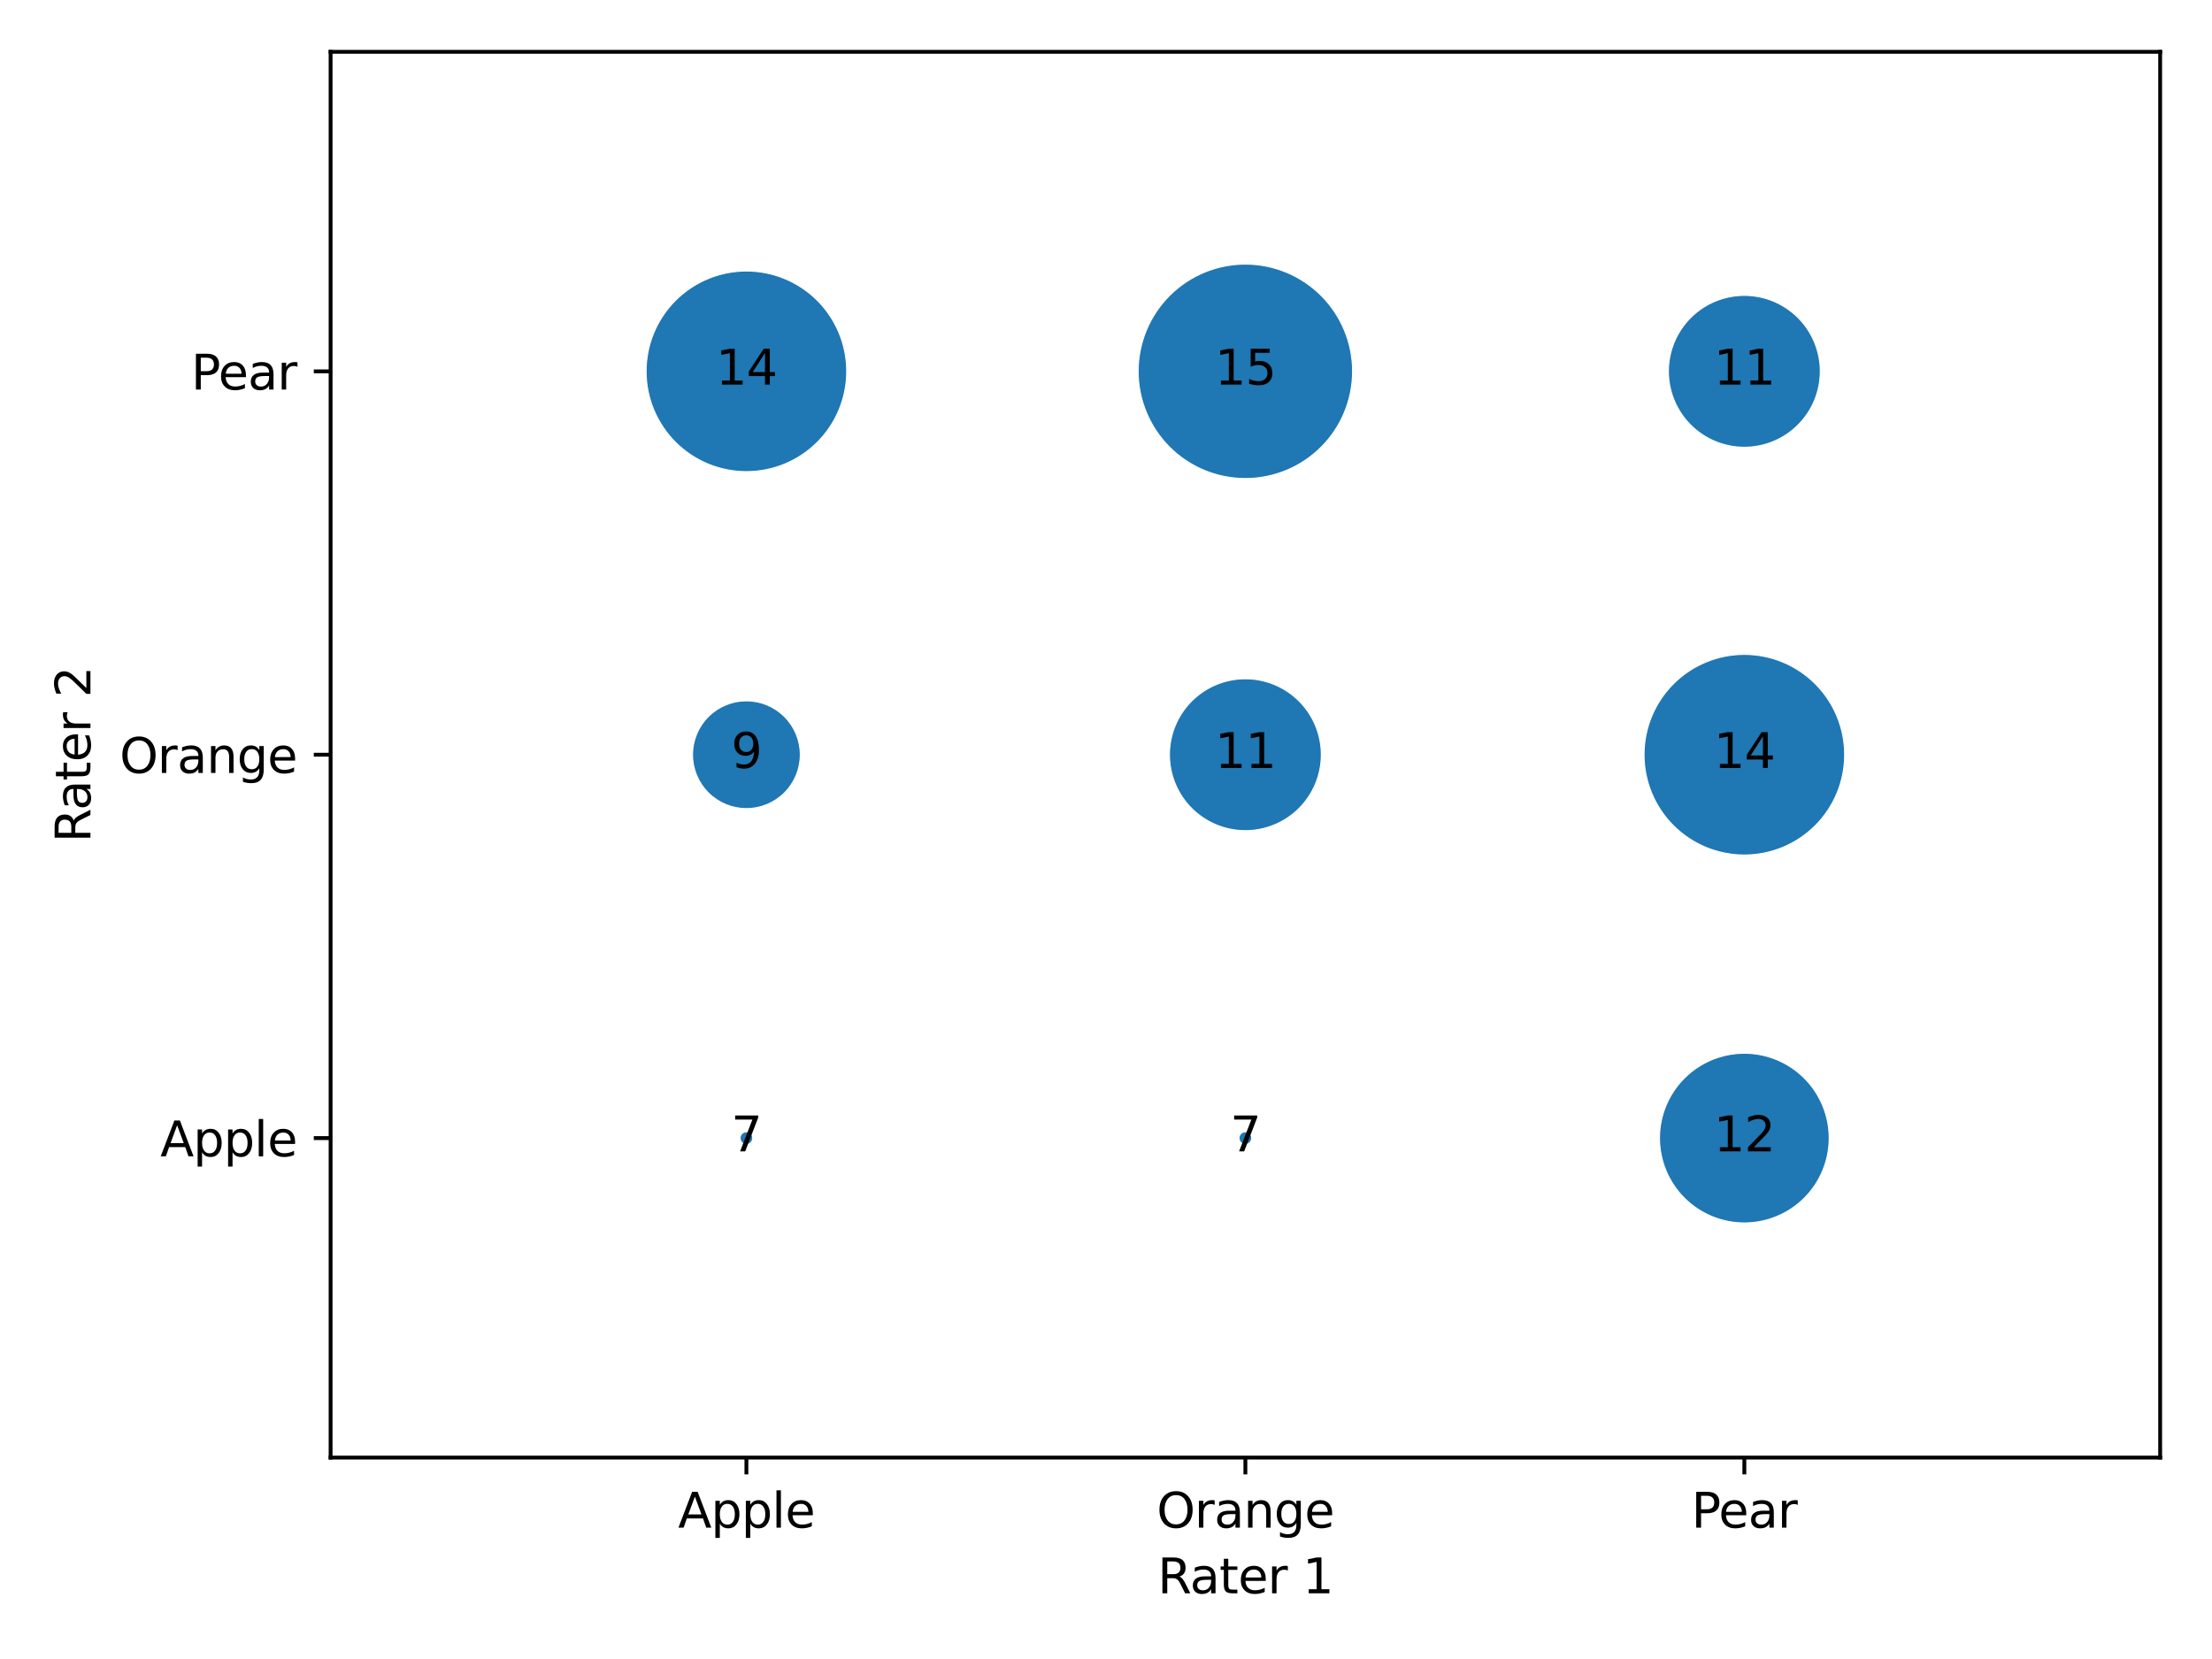 <?xml version="1.0" encoding="utf-8" standalone="no"?>
<!DOCTYPE svg PUBLIC "-//W3C//DTD SVG 1.1//EN"
  "http://www.w3.org/Graphics/SVG/1.1/DTD/svg11.dtd">
<svg xmlns:xlink="http://www.w3.org/1999/xlink" width="460.8pt" height="345.6pt" viewBox="0 0 460.8 345.6" xmlns="http://www.w3.org/2000/svg" version="1.1">
 <defs>
  <style type="text/css">*{stroke-linejoin: round; stroke-linecap: butt}</style>
 </defs>
 <g id="figure_1">
  <g id="patch_1">
   <path d="M 0 345.6 
L 460.8 345.6 
L 460.8 0 
L 0 0 
z
" style="fill: #ffffff"/>
  </g>
  <g id="axes_1">
   <g id="patch_2">
    <path d="M 68.87 303.64 
L 450 303.64 
L 450 10.8 
L 68.87 10.8 
z
" style="fill: #ffffff"/>
   </g>
   <g id="PathCollection_1">
    <path d="M 155.49 238.408 
C 155.841 238.408 156.178 238.269 156.426 238.021 
C 156.674 237.773 156.813 237.436 156.813 237.085 
C 156.813 236.735 156.674 236.398 156.426 236.15 
C 156.178 235.902 155.841 235.763 155.49 235.763 
C 155.14 235.763 154.803 235.902 154.555 236.15 
C 154.307 236.398 154.168 236.735 154.168 237.085 
C 154.168 237.436 154.307 237.773 154.555 238.021 
C 154.803 238.269 155.14 238.408 155.49 238.408 
z
" clip-path="url(#p585dec422e)" style="fill: #1f77b4; stroke: #ffffff; stroke-width: 0.212"/>
    <path d="M 155.49 168.445 
C 158.467 168.445 161.323 167.262 163.428 165.157 
C 165.533 163.052 166.715 160.197 166.715 157.22 
C 166.715 154.243 165.533 151.388 163.428 149.283 
C 161.323 147.178 158.467 145.995 155.49 145.995 
C 152.514 145.995 149.658 147.178 147.553 149.283 
C 145.448 151.388 144.265 154.243 144.265 157.22 
C 144.265 160.197 145.448 163.052 147.553 165.157 
C 149.658 167.262 152.514 168.445 155.49 168.445 
z
" clip-path="url(#p585dec422e)" style="fill: #1f77b4; stroke: #ffffff; stroke-width: 0.212"/>
    <path d="M 155.49 98.25 
C 161.032 98.25 166.347 96.048 170.266 92.13 
C 174.184 88.211 176.386 82.896 176.386 77.355 
C 176.386 71.813 174.184 66.498 170.266 62.579 
C 166.347 58.661 161.032 56.459 155.49 56.459 
C 149.949 56.459 144.634 58.661 140.715 62.579 
C 136.797 66.498 134.595 71.813 134.595 77.355 
C 134.595 82.896 136.797 88.211 140.715 92.13 
C 144.634 96.048 149.949 98.25 155.49 98.25 
z
" clip-path="url(#p585dec422e)" style="fill: #1f77b4; stroke: #ffffff; stroke-width: 0.212"/>
    <path d="M 259.435 238.408 
C 259.786 238.408 260.122 238.269 260.37 238.021 
C 260.618 237.773 260.758 237.436 260.758 237.085 
C 260.758 236.735 260.618 236.398 260.37 236.15 
C 260.122 235.902 259.786 235.763 259.435 235.763 
C 259.084 235.763 258.748 235.902 258.5 236.15 
C 258.252 236.398 258.112 236.735 258.112 237.085 
C 258.112 237.436 258.252 237.773 258.5 238.021 
C 258.748 238.269 259.084 238.408 259.435 238.408 
z
" clip-path="url(#p585dec422e)" style="fill: #1f77b4; stroke: #ffffff; stroke-width: 0.212"/>
    <path d="M 259.435 173.039 
C 263.63 173.039 267.654 171.372 270.621 168.406 
C 273.587 165.439 275.254 161.415 275.254 157.22 
C 275.254 153.025 273.587 149.001 270.621 146.034 
C 267.654 143.068 263.63 141.401 259.435 141.401 
C 255.24 141.401 251.216 143.068 248.249 146.034 
C 245.283 149.001 243.616 153.025 243.616 157.22 
C 243.616 161.415 245.283 165.439 248.249 168.406 
C 251.216 171.372 255.24 173.039 259.435 173.039 
z
" clip-path="url(#p585dec422e)" style="fill: #1f77b4; stroke: #ffffff; stroke-width: 0.212"/>
    <path d="M 259.435 99.687 
C 265.358 99.687 271.039 97.334 275.227 93.146 
C 279.415 88.958 281.768 83.277 281.768 77.355 
C 281.768 71.432 279.415 65.751 275.227 61.563 
C 271.039 57.375 265.358 55.022 259.435 55.022 
C 253.512 55.022 247.831 57.375 243.643 61.563 
C 239.455 65.751 237.102 71.432 237.102 77.355 
C 237.102 83.277 239.455 88.958 243.643 93.146 
C 247.831 97.334 253.512 99.687 259.435 99.687 
z
" clip-path="url(#p585dec422e)" style="fill: #1f77b4; stroke: #ffffff; stroke-width: 0.212"/>
    <path d="M 363.38 254.76 
C 368.067 254.76 372.563 252.897 375.877 249.583 
C 379.191 246.269 381.054 241.773 381.054 237.085 
C 381.054 232.398 379.191 227.902 375.877 224.588 
C 372.563 221.274 368.067 219.411 363.38 219.411 
C 358.692 219.411 354.196 221.274 350.882 224.588 
C 347.568 227.902 345.705 232.398 345.705 237.085 
C 345.705 241.773 347.568 246.269 350.882 249.583 
C 354.196 252.897 358.692 254.76 363.38 254.76 
z
" clip-path="url(#p585dec422e)" style="fill: #1f77b4; stroke: #ffffff; stroke-width: 0.212"/>
    <path d="M 363.38 178.116 
C 368.921 178.116 374.236 175.914 378.155 171.995 
C 382.073 168.077 384.275 162.762 384.275 157.22 
C 384.275 151.678 382.073 146.363 378.155 142.445 
C 374.236 138.526 368.921 136.324 363.38 136.324 
C 357.838 136.324 352.523 138.526 348.604 142.445 
C 344.686 146.363 342.484 151.678 342.484 157.22 
C 342.484 162.762 344.686 168.077 348.604 171.995 
C 352.523 175.914 357.838 178.116 363.38 178.116 
z
" clip-path="url(#p585dec422e)" style="fill: #1f77b4; stroke: #ffffff; stroke-width: 0.212"/>
    <path d="M 363.38 93.174 
C 367.575 93.174 371.599 91.507 374.565 88.54 
C 377.532 85.574 379.199 81.55 379.199 77.355 
C 379.199 73.159 377.532 69.135 374.565 66.169 
C 371.599 63.202 367.575 61.535 363.38 61.535 
C 359.184 61.535 355.16 63.202 352.194 66.169 
C 349.227 69.135 347.56 73.159 347.56 77.355 
C 347.56 81.55 349.227 85.574 352.194 88.54 
C 355.16 91.507 359.184 93.174 363.38 93.174 
z
" clip-path="url(#p585dec422e)" style="fill: #1f77b4; stroke: #ffffff; stroke-width: 0.212"/>
   </g>
   <g id="matplotlib.axis_1">
    <g id="xtick_1">
     <g id="line2d_1">
      <defs>
       <path id="mc8b354375b" d="M 0 0 
L 0 3.5 
" style="stroke: #000000; stroke-width: 0.8"/>
      </defs>
      <g>
       <use xlink:href="#mc8b354375b" x="155.49" y="303.64" style="stroke: #000000; stroke-width: 0.8"/>
      </g>
     </g>
     <g id="text_1">
      <!-- Apple -->
      <g transform="translate(141.256 318.238) scale(0.1 -0.1)">
       <defs>
        <path id="DejaVuSans-41" d="M 2188 4044 
L 1331 1722 
L 3047 1722 
L 2188 4044 
z
M 1831 4666 
L 2547 4666 
L 4325 0 
L 3669 0 
L 3244 1197 
L 1141 1197 
L 716 0 
L 50 0 
L 1831 4666 
z
" transform="scale(0.016)"/>
        <path id="DejaVuSans-70" d="M 1159 525 
L 1159 -1331 
L 581 -1331 
L 581 3500 
L 1159 3500 
L 1159 2969 
Q 1341 3281 1617 3432 
Q 1894 3584 2278 3584 
Q 2916 3584 3314 3078 
Q 3713 2572 3713 1747 
Q 3713 922 3314 415 
Q 2916 -91 2278 -91 
Q 1894 -91 1617 61 
Q 1341 213 1159 525 
z
M 3116 1747 
Q 3116 2381 2855 2742 
Q 2594 3103 2138 3103 
Q 1681 3103 1420 2742 
Q 1159 2381 1159 1747 
Q 1159 1113 1420 752 
Q 1681 391 2138 391 
Q 2594 391 2855 752 
Q 3116 1113 3116 1747 
z
" transform="scale(0.016)"/>
        <path id="DejaVuSans-6c" d="M 603 4863 
L 1178 4863 
L 1178 0 
L 603 0 
L 603 4863 
z
" transform="scale(0.016)"/>
        <path id="DejaVuSans-65" d="M 3597 1894 
L 3597 1613 
L 953 1613 
Q 991 1019 1311 708 
Q 1631 397 2203 397 
Q 2534 397 2845 478 
Q 3156 559 3463 722 
L 3463 178 
Q 3153 47 2828 -22 
Q 2503 -91 2169 -91 
Q 1331 -91 842 396 
Q 353 884 353 1716 
Q 353 2575 817 3079 
Q 1281 3584 2069 3584 
Q 2775 3584 3186 3129 
Q 3597 2675 3597 1894 
z
M 3022 2063 
Q 3016 2534 2758 2815 
Q 2500 3097 2075 3097 
Q 1594 3097 1305 2825 
Q 1016 2553 972 2059 
L 3022 2063 
z
" transform="scale(0.016)"/>
       </defs>
       <use xlink:href="#DejaVuSans-41"/>
       <use xlink:href="#DejaVuSans-70" x="68.408"/>
       <use xlink:href="#DejaVuSans-70" x="131.885"/>
       <use xlink:href="#DejaVuSans-6c" x="195.361"/>
       <use xlink:href="#DejaVuSans-65" x="223.145"/>
      </g>
     </g>
    </g>
    <g id="xtick_2">
     <g id="line2d_2">
      <g>
       <use xlink:href="#mc8b354375b" x="259.435" y="303.64" style="stroke: #000000; stroke-width: 0.8"/>
      </g>
     </g>
     <g id="text_2">
      <!-- Orange -->
      <g transform="translate(240.96 318.238) scale(0.1 -0.1)">
       <defs>
        <path id="DejaVuSans-4f" d="M 2522 4238 
Q 1834 4238 1429 3725 
Q 1025 3213 1025 2328 
Q 1025 1447 1429 934 
Q 1834 422 2522 422 
Q 3209 422 3611 934 
Q 4013 1447 4013 2328 
Q 4013 3213 3611 3725 
Q 3209 4238 2522 4238 
z
M 2522 4750 
Q 3503 4750 4090 4092 
Q 4678 3434 4678 2328 
Q 4678 1225 4090 567 
Q 3503 -91 2522 -91 
Q 1538 -91 948 565 
Q 359 1222 359 2328 
Q 359 3434 948 4092 
Q 1538 4750 2522 4750 
z
" transform="scale(0.016)"/>
        <path id="DejaVuSans-72" d="M 2631 2963 
Q 2534 3019 2420 3045 
Q 2306 3072 2169 3072 
Q 1681 3072 1420 2755 
Q 1159 2438 1159 1844 
L 1159 0 
L 581 0 
L 581 3500 
L 1159 3500 
L 1159 2956 
Q 1341 3275 1631 3429 
Q 1922 3584 2338 3584 
Q 2397 3584 2469 3576 
Q 2541 3569 2628 3553 
L 2631 2963 
z
" transform="scale(0.016)"/>
        <path id="DejaVuSans-61" d="M 2194 1759 
Q 1497 1759 1228 1600 
Q 959 1441 959 1056 
Q 959 750 1161 570 
Q 1363 391 1709 391 
Q 2188 391 2477 730 
Q 2766 1069 2766 1631 
L 2766 1759 
L 2194 1759 
z
M 3341 1997 
L 3341 0 
L 2766 0 
L 2766 531 
Q 2569 213 2275 61 
Q 1981 -91 1556 -91 
Q 1019 -91 701 211 
Q 384 513 384 1019 
Q 384 1609 779 1909 
Q 1175 2209 1959 2209 
L 2766 2209 
L 2766 2266 
Q 2766 2663 2505 2880 
Q 2244 3097 1772 3097 
Q 1472 3097 1187 3025 
Q 903 2953 641 2809 
L 641 3341 
Q 956 3463 1253 3523 
Q 1550 3584 1831 3584 
Q 2591 3584 2966 3190 
Q 3341 2797 3341 1997 
z
" transform="scale(0.016)"/>
        <path id="DejaVuSans-6e" d="M 3513 2113 
L 3513 0 
L 2938 0 
L 2938 2094 
Q 2938 2591 2744 2837 
Q 2550 3084 2163 3084 
Q 1697 3084 1428 2787 
Q 1159 2491 1159 1978 
L 1159 0 
L 581 0 
L 581 3500 
L 1159 3500 
L 1159 2956 
Q 1366 3272 1645 3428 
Q 1925 3584 2291 3584 
Q 2894 3584 3203 3211 
Q 3513 2838 3513 2113 
z
" transform="scale(0.016)"/>
        <path id="DejaVuSans-67" d="M 2906 1791 
Q 2906 2416 2648 2759 
Q 2391 3103 1925 3103 
Q 1463 3103 1205 2759 
Q 947 2416 947 1791 
Q 947 1169 1205 825 
Q 1463 481 1925 481 
Q 2391 481 2648 825 
Q 2906 1169 2906 1791 
z
M 3481 434 
Q 3481 -459 3084 -895 
Q 2688 -1331 1869 -1331 
Q 1566 -1331 1297 -1286 
Q 1028 -1241 775 -1147 
L 775 -588 
Q 1028 -725 1275 -790 
Q 1522 -856 1778 -856 
Q 2344 -856 2625 -561 
Q 2906 -266 2906 331 
L 2906 616 
Q 2728 306 2450 153 
Q 2172 0 1784 0 
Q 1141 0 747 490 
Q 353 981 353 1791 
Q 353 2603 747 3093 
Q 1141 3584 1784 3584 
Q 2172 3584 2450 3431 
Q 2728 3278 2906 2969 
L 2906 3500 
L 3481 3500 
L 3481 434 
z
" transform="scale(0.016)"/>
       </defs>
       <use xlink:href="#DejaVuSans-4f"/>
       <use xlink:href="#DejaVuSans-72" x="78.711"/>
       <use xlink:href="#DejaVuSans-61" x="119.824"/>
       <use xlink:href="#DejaVuSans-6e" x="181.104"/>
       <use xlink:href="#DejaVuSans-67" x="244.482"/>
       <use xlink:href="#DejaVuSans-65" x="307.959"/>
      </g>
     </g>
    </g>
    <g id="xtick_3">
     <g id="line2d_3">
      <g>
       <use xlink:href="#mc8b354375b" x="363.38" y="303.64" style="stroke: #000000; stroke-width: 0.8"/>
      </g>
     </g>
     <g id="text_3">
      <!-- Pear -->
      <g transform="translate(352.35 318.238) scale(0.1 -0.1)">
       <defs>
        <path id="DejaVuSans-50" d="M 1259 4147 
L 1259 2394 
L 2053 2394 
Q 2494 2394 2734 2622 
Q 2975 2850 2975 3272 
Q 2975 3691 2734 3919 
Q 2494 4147 2053 4147 
L 1259 4147 
z
M 628 4666 
L 2053 4666 
Q 2838 4666 3239 4311 
Q 3641 3956 3641 3272 
Q 3641 2581 3239 2228 
Q 2838 1875 2053 1875 
L 1259 1875 
L 1259 0 
L 628 0 
L 628 4666 
z
" transform="scale(0.016)"/>
       </defs>
       <use xlink:href="#DejaVuSans-50"/>
       <use xlink:href="#DejaVuSans-65" x="56.678"/>
       <use xlink:href="#DejaVuSans-61" x="118.201"/>
       <use xlink:href="#DejaVuSans-72" x="179.48"/>
      </g>
     </g>
    </g>
    <g id="text_4">
     <!-- Rater 1 -->
     <g transform="translate(241.147 331.917) scale(0.1 -0.1)">
      <defs>
       <path id="DejaVuSans-52" d="M 2841 2188 
Q 3044 2119 3236 1894 
Q 3428 1669 3622 1275 
L 4263 0 
L 3584 0 
L 2988 1197 
Q 2756 1666 2539 1819 
Q 2322 1972 1947 1972 
L 1259 1972 
L 1259 0 
L 628 0 
L 628 4666 
L 2053 4666 
Q 2853 4666 3247 4331 
Q 3641 3997 3641 3322 
Q 3641 2881 3436 2590 
Q 3231 2300 2841 2188 
z
M 1259 4147 
L 1259 2491 
L 2053 2491 
Q 2509 2491 2742 2702 
Q 2975 2913 2975 3322 
Q 2975 3731 2742 3939 
Q 2509 4147 2053 4147 
L 1259 4147 
z
" transform="scale(0.016)"/>
       <path id="DejaVuSans-74" d="M 1172 4494 
L 1172 3500 
L 2356 3500 
L 2356 3053 
L 1172 3053 
L 1172 1153 
Q 1172 725 1289 603 
Q 1406 481 1766 481 
L 2356 481 
L 2356 0 
L 1766 0 
Q 1100 0 847 248 
Q 594 497 594 1153 
L 594 3053 
L 172 3053 
L 172 3500 
L 594 3500 
L 594 4494 
L 1172 4494 
z
" transform="scale(0.016)"/>
       <path id="DejaVuSans-20" transform="scale(0.016)"/>
       <path id="DejaVuSans-31" d="M 794 531 
L 1825 531 
L 1825 4091 
L 703 3866 
L 703 4441 
L 1819 4666 
L 2450 4666 
L 2450 531 
L 3481 531 
L 3481 0 
L 794 0 
L 794 531 
z
" transform="scale(0.016)"/>
      </defs>
      <use xlink:href="#DejaVuSans-52"/>
      <use xlink:href="#DejaVuSans-61" x="67.232"/>
      <use xlink:href="#DejaVuSans-74" x="128.512"/>
      <use xlink:href="#DejaVuSans-65" x="167.721"/>
      <use xlink:href="#DejaVuSans-72" x="229.244"/>
      <use xlink:href="#DejaVuSans-20" x="270.357"/>
      <use xlink:href="#DejaVuSans-31" x="302.145"/>
     </g>
    </g>
   </g>
   <g id="matplotlib.axis_2">
    <g id="ytick_1">
     <g id="line2d_4">
      <defs>
       <path id="mecf3ba0045" d="M 0 0 
L -3.5 0 
" style="stroke: #000000; stroke-width: 0.8"/>
      </defs>
      <g>
       <use xlink:href="#mecf3ba0045" x="68.87" y="237.085" style="stroke: #000000; stroke-width: 0.8"/>
      </g>
     </g>
     <g id="text_5">
      <!-- Apple -->
      <g transform="translate(33.401 240.885) scale(0.1 -0.1)">
       <use xlink:href="#DejaVuSans-41"/>
       <use xlink:href="#DejaVuSans-70" x="68.408"/>
       <use xlink:href="#DejaVuSans-70" x="131.885"/>
       <use xlink:href="#DejaVuSans-6c" x="195.361"/>
       <use xlink:href="#DejaVuSans-65" x="223.145"/>
      </g>
     </g>
    </g>
    <g id="ytick_2">
     <g id="line2d_5">
      <g>
       <use xlink:href="#mecf3ba0045" x="68.87" y="157.22" style="stroke: #000000; stroke-width: 0.8"/>
      </g>
     </g>
     <g id="text_6">
      <!-- Orange -->
      <g transform="translate(24.92 161.019) scale(0.1 -0.1)">
       <use xlink:href="#DejaVuSans-4f"/>
       <use xlink:href="#DejaVuSans-72" x="78.711"/>
       <use xlink:href="#DejaVuSans-61" x="119.824"/>
       <use xlink:href="#DejaVuSans-6e" x="181.104"/>
       <use xlink:href="#DejaVuSans-67" x="244.482"/>
       <use xlink:href="#DejaVuSans-65" x="307.959"/>
      </g>
     </g>
    </g>
    <g id="ytick_3">
     <g id="line2d_6">
      <g>
       <use xlink:href="#mecf3ba0045" x="68.87" y="77.355" style="stroke: #000000; stroke-width: 0.8"/>
      </g>
     </g>
     <g id="text_7">
      <!-- Pear -->
      <g transform="translate(39.811 81.154) scale(0.1 -0.1)">
       <use xlink:href="#DejaVuSans-50"/>
       <use xlink:href="#DejaVuSans-65" x="56.678"/>
       <use xlink:href="#DejaVuSans-61" x="118.201"/>
       <use xlink:href="#DejaVuSans-72" x="179.48"/>
      </g>
     </g>
    </g>
    <g id="text_8">
     <!-- Rater 2 -->
     <g transform="translate(18.84 175.508) rotate(-90) scale(0.1 -0.1)">
      <defs>
       <path id="DejaVuSans-32" d="M 1228 531 
L 3431 531 
L 3431 0 
L 469 0 
L 469 531 
Q 828 903 1448 1529 
Q 2069 2156 2228 2338 
Q 2531 2678 2651 2914 
Q 2772 3150 2772 3378 
Q 2772 3750 2511 3984 
Q 2250 4219 1831 4219 
Q 1534 4219 1204 4116 
Q 875 4013 500 3803 
L 500 4441 
Q 881 4594 1212 4672 
Q 1544 4750 1819 4750 
Q 2544 4750 2975 4387 
Q 3406 4025 3406 3419 
Q 3406 3131 3298 2873 
Q 3191 2616 2906 2266 
Q 2828 2175 2409 1742 
Q 1991 1309 1228 531 
z
" transform="scale(0.016)"/>
      </defs>
      <use xlink:href="#DejaVuSans-52"/>
      <use xlink:href="#DejaVuSans-61" x="67.232"/>
      <use xlink:href="#DejaVuSans-74" x="128.512"/>
      <use xlink:href="#DejaVuSans-65" x="167.721"/>
      <use xlink:href="#DejaVuSans-72" x="229.244"/>
      <use xlink:href="#DejaVuSans-20" x="270.357"/>
      <use xlink:href="#DejaVuSans-32" x="302.145"/>
     </g>
    </g>
   </g>
   <g id="patch_3">
    <path d="M 68.87 303.64 
L 68.87 10.8 
" style="fill: none; stroke: #000000; stroke-width: 0.8; stroke-linejoin: miter; stroke-linecap: square"/>
   </g>
   <g id="patch_4">
    <path d="M 450 303.64 
L 450 10.8 
" style="fill: none; stroke: #000000; stroke-width: 0.8; stroke-linejoin: miter; stroke-linecap: square"/>
   </g>
   <g id="patch_5">
    <path d="M 68.87 303.64 
L 450 303.64 
" style="fill: none; stroke: #000000; stroke-width: 0.8; stroke-linejoin: miter; stroke-linecap: square"/>
   </g>
   <g id="patch_6">
    <path d="M 68.87 10.8 
L 450 10.8 
" style="fill: none; stroke: #000000; stroke-width: 0.8; stroke-linejoin: miter; stroke-linecap: square"/>
   </g>
   <g id="text_9">
    <!-- 7 -->
    <g transform="translate(152.309 239.845) scale(0.1 -0.1)">
     <defs>
      <path id="DejaVuSans-37" d="M 525 4666 
L 3525 4666 
L 3525 4397 
L 1831 0 
L 1172 0 
L 2766 4134 
L 525 4134 
L 525 4666 
z
" transform="scale(0.016)"/>
     </defs>
     <use xlink:href="#DejaVuSans-37"/>
    </g>
   </g>
   <g id="text_10">
    <!-- 9 -->
    <g transform="translate(152.309 159.979) scale(0.1 -0.1)">
     <defs>
      <path id="DejaVuSans-39" d="M 703 97 
L 703 672 
Q 941 559 1184 500 
Q 1428 441 1663 441 
Q 2288 441 2617 861 
Q 2947 1281 2994 2138 
Q 2813 1869 2534 1725 
Q 2256 1581 1919 1581 
Q 1219 1581 811 2004 
Q 403 2428 403 3163 
Q 403 3881 828 4315 
Q 1253 4750 1959 4750 
Q 2769 4750 3195 4129 
Q 3622 3509 3622 2328 
Q 3622 1225 3098 567 
Q 2575 -91 1691 -91 
Q 1453 -91 1209 -44 
Q 966 3 703 97 
z
M 1959 2075 
Q 2384 2075 2632 2365 
Q 2881 2656 2881 3163 
Q 2881 3666 2632 3958 
Q 2384 4250 1959 4250 
Q 1534 4250 1286 3958 
Q 1038 3666 1038 3163 
Q 1038 2656 1286 2365 
Q 1534 2075 1959 2075 
z
" transform="scale(0.016)"/>
     </defs>
     <use xlink:href="#DejaVuSans-39"/>
    </g>
   </g>
   <g id="text_11">
    <!-- 14 -->
    <g transform="translate(149.128 80.114) scale(0.1 -0.1)">
     <defs>
      <path id="DejaVuSans-34" d="M 2419 4116 
L 825 1625 
L 2419 1625 
L 2419 4116 
z
M 2253 4666 
L 3047 4666 
L 3047 1625 
L 3713 1625 
L 3713 1100 
L 3047 1100 
L 3047 0 
L 2419 0 
L 2419 1100 
L 313 1100 
L 313 1709 
L 2253 4666 
z
" transform="scale(0.016)"/>
     </defs>
     <use xlink:href="#DejaVuSans-31"/>
     <use xlink:href="#DejaVuSans-34" x="63.623"/>
    </g>
   </g>
   <g id="text_12">
    <!-- 7 -->
    <g transform="translate(256.254 239.845) scale(0.1 -0.1)">
     <use xlink:href="#DejaVuSans-37"/>
    </g>
   </g>
   <g id="text_13">
    <!-- 11 -->
    <g transform="translate(253.072 159.979) scale(0.1 -0.1)">
     <use xlink:href="#DejaVuSans-31"/>
     <use xlink:href="#DejaVuSans-31" x="63.623"/>
    </g>
   </g>
   <g id="text_14">
    <!-- 15 -->
    <g transform="translate(253.072 80.114) scale(0.1 -0.1)">
     <defs>
      <path id="DejaVuSans-35" d="M 691 4666 
L 3169 4666 
L 3169 4134 
L 1269 4134 
L 1269 2991 
Q 1406 3038 1543 3061 
Q 1681 3084 1819 3084 
Q 2600 3084 3056 2656 
Q 3513 2228 3513 1497 
Q 3513 744 3044 326 
Q 2575 -91 1722 -91 
Q 1428 -91 1123 -41 
Q 819 9 494 109 
L 494 744 
Q 775 591 1075 516 
Q 1375 441 1709 441 
Q 2250 441 2565 725 
Q 2881 1009 2881 1497 
Q 2881 1984 2565 2268 
Q 2250 2553 1709 2553 
Q 1456 2553 1204 2497 
Q 953 2441 691 2322 
L 691 4666 
z
" transform="scale(0.016)"/>
     </defs>
     <use xlink:href="#DejaVuSans-31"/>
     <use xlink:href="#DejaVuSans-35" x="63.623"/>
    </g>
   </g>
   <g id="text_15">
    <!-- 12 -->
    <g transform="translate(357.017 239.845) scale(0.1 -0.1)">
     <use xlink:href="#DejaVuSans-31"/>
     <use xlink:href="#DejaVuSans-32" x="63.623"/>
    </g>
   </g>
   <g id="text_16">
    <!-- 14 -->
    <g transform="translate(357.017 159.979) scale(0.1 -0.1)">
     <use xlink:href="#DejaVuSans-31"/>
     <use xlink:href="#DejaVuSans-34" x="63.623"/>
    </g>
   </g>
   <g id="text_17">
    <!-- 11 -->
    <g transform="translate(357.017 80.114) scale(0.1 -0.1)">
     <use xlink:href="#DejaVuSans-31"/>
     <use xlink:href="#DejaVuSans-31" x="63.623"/>
    </g>
   </g>
  </g>
 </g>
 <defs>
  <clipPath id="p585dec422e">
   <rect x="68.87" y="10.8" width="381.13" height="292.84"/>
  </clipPath>
 </defs>
</svg>
